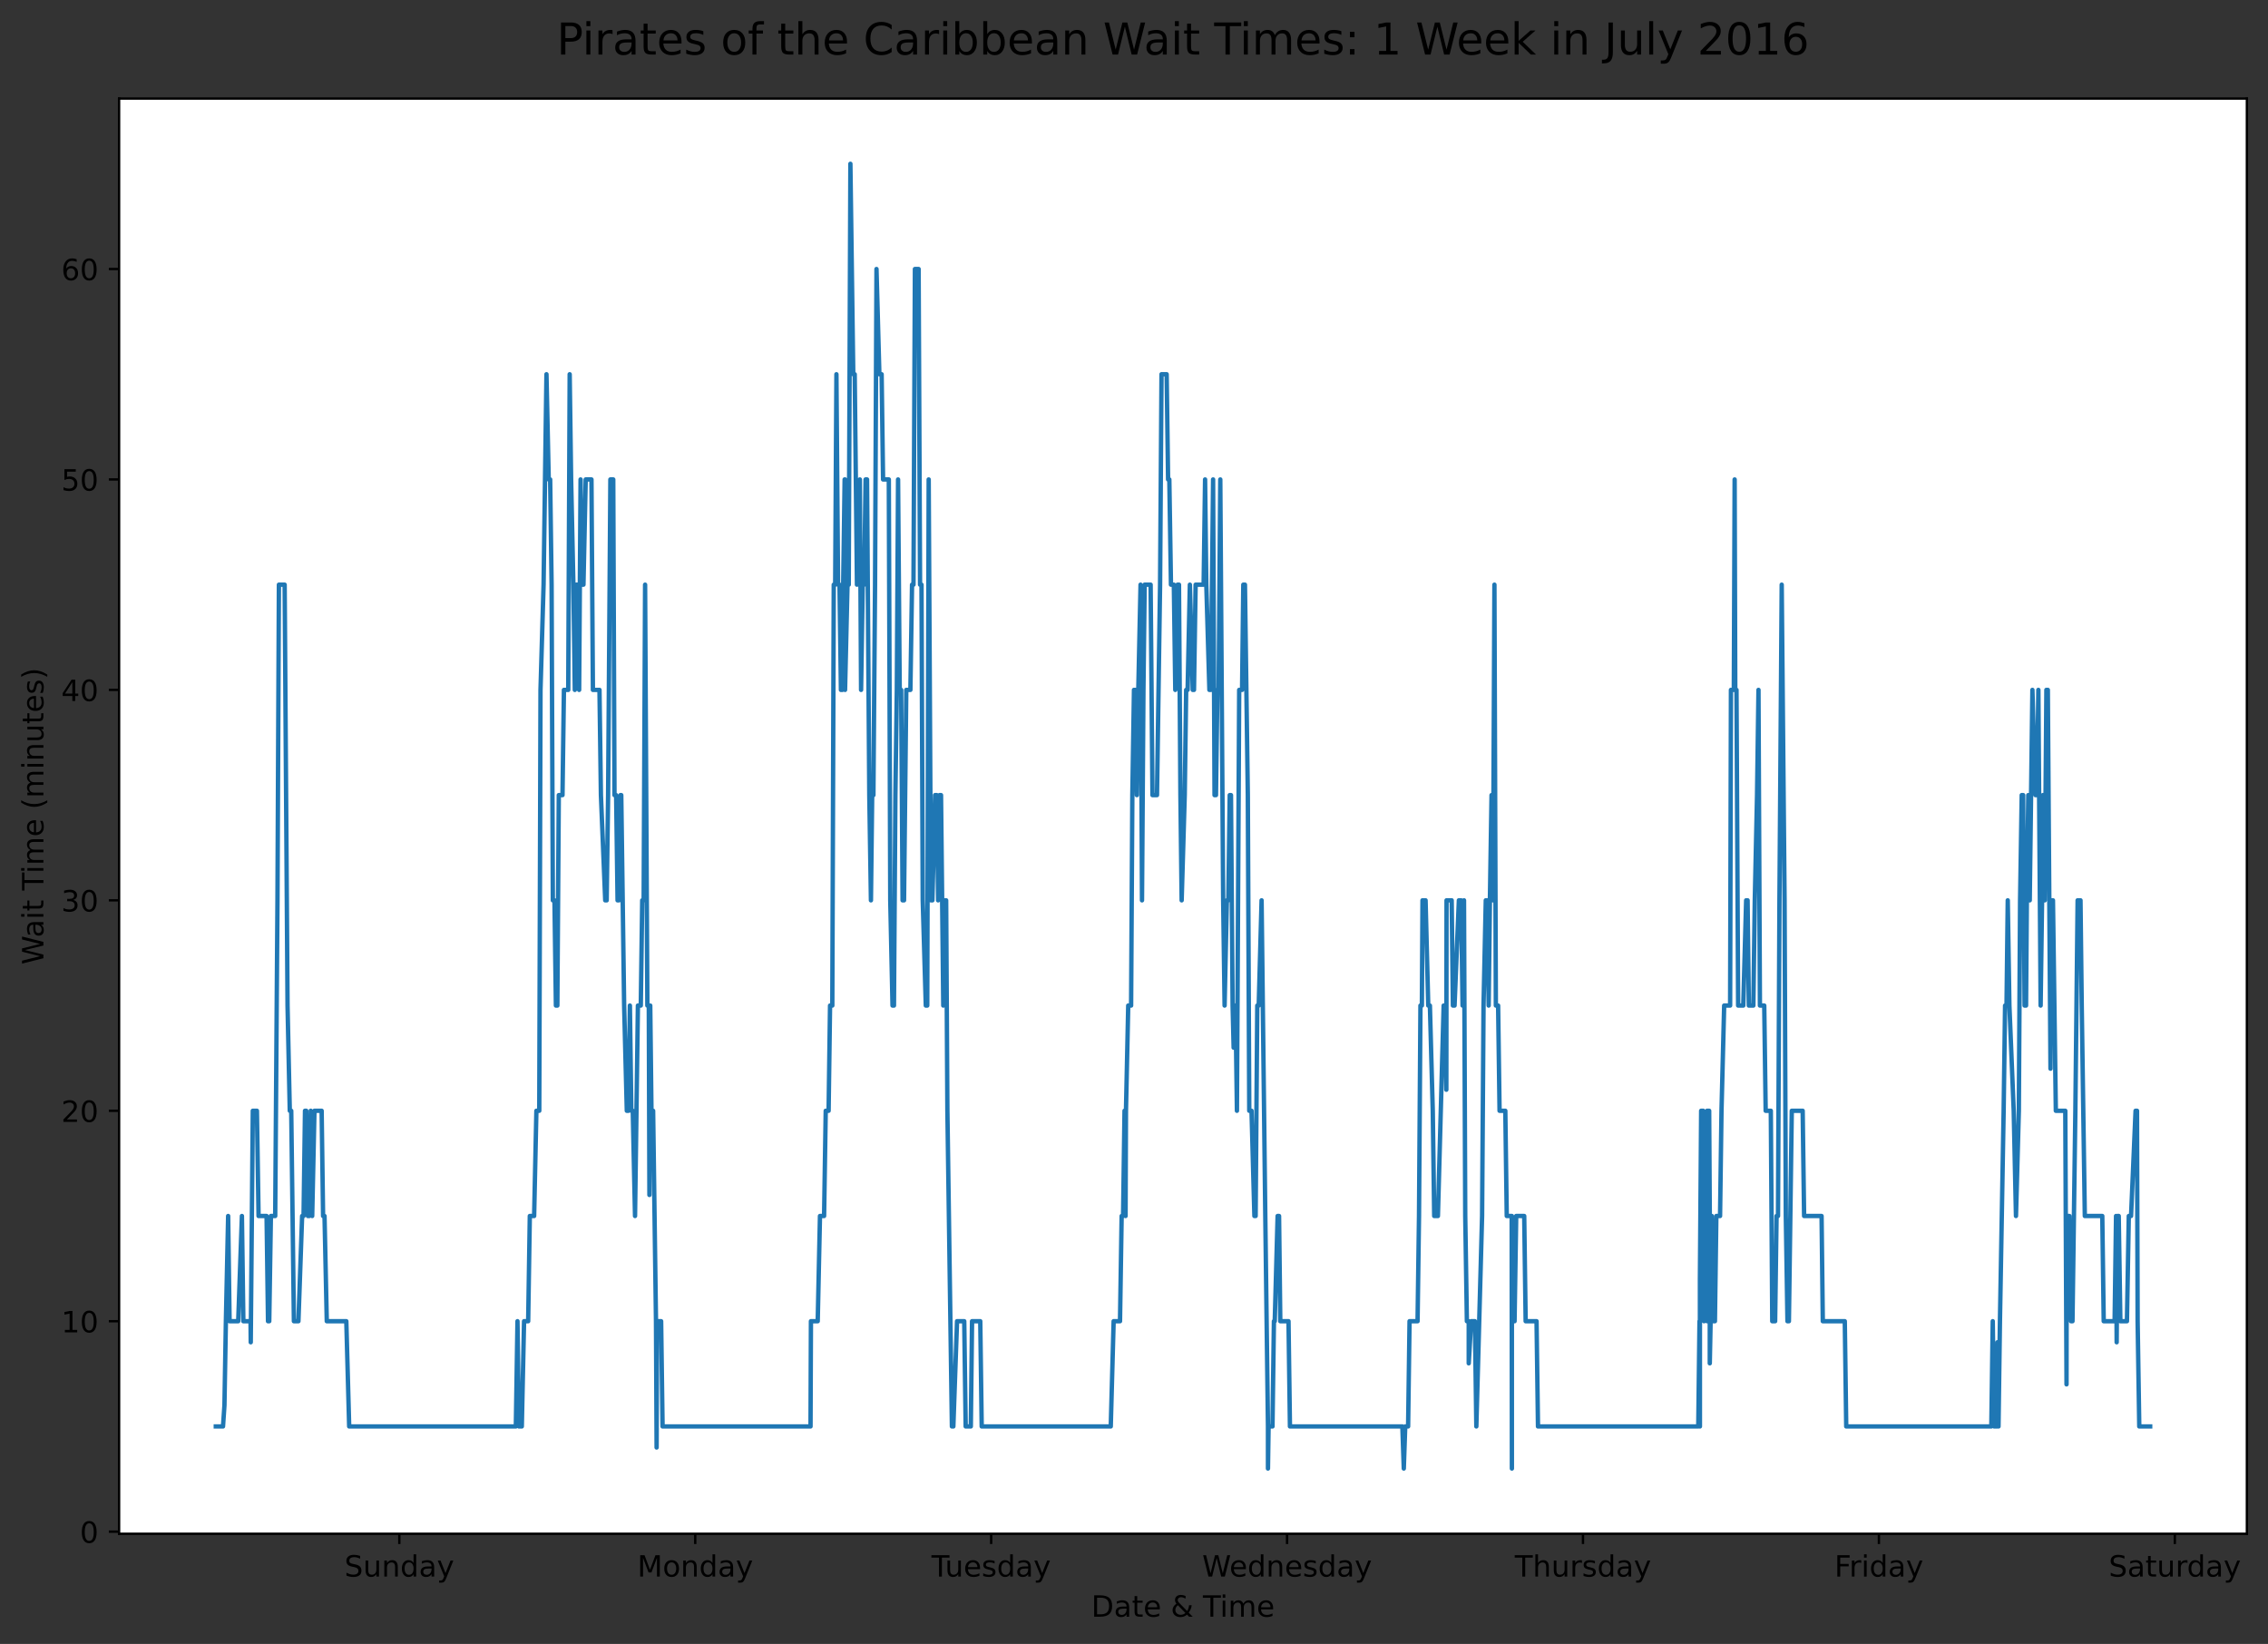 <?xml version="1.0" encoding="utf-8" standalone="no"?>
<!DOCTYPE svg PUBLIC "-//W3C//DTD SVG 1.1//EN"
  "http://www.w3.org/Graphics/SVG/1.1/DTD/svg11.dtd">
<!-- Created with matplotlib (https://matplotlib.org/) -->
<svg height="560.394pt" version="1.1" viewBox="0 0 773.203 560.394" width="773.203pt" xmlns="http://www.w3.org/2000/svg" xmlns:xlink="http://www.w3.org/1999/xlink">
 <rect x="0" y="0" width="773.203" height="560.394" fill="#333333" stroke="none"/>
 <defs>
  <style type="text/css">*{stroke-linecap:butt;stroke-linejoin:round;}</style>
 </defs>
 <g id="figure_1">
  <g id="patch_1">
   <path d="M 0 560.394 
L 773.203 560.394 
L 773.203 0 
L 0 0 
z
" style="fill:none;"/>
  </g>
  <g id="axes_1">
   <g id="patch_2">
    <path d="M 40.603 522.838 
L 766.003 522.838 
L 766.003 33.598 
L 40.603 33.598 
z
" style="fill:#ffffff;"/>
   </g>
   <g id="matplotlib.axis_1">
    <g id="xtick_1">
     <g id="line2d_1">
      <defs>
       <path d="M 0 0 
L 0 3.5 
" id="md894459b5f" style="stroke:#000000;stroke-width:0.8;"/>
      </defs>
      <g>
       <use style="stroke:#000000;stroke-width:0.8;" x="136.138" xlink:href="#md894459b5f" y="522.838"/>
      </g>
     </g>
     <g id="text_1">
      <!-- Sunday -->
      <g transform="translate(117.428 537.436)scale(0.1 -0.1)">
       <defs>
        <path d="M 53.516 70.516 
L 53.516 60.891 
Q 47.906 63.578 42.922 64.891 
Q 37.938 66.219 33.297 66.219 
Q 25.25 66.219 20.875 63.094 
Q 16.5 59.969 16.5 54.203 
Q 16.5 49.359 19.406 46.891 
Q 22.312 44.438 30.422 42.922 
L 36.375 41.703 
Q 47.406 39.594 52.656 34.297 
Q 57.906 29 57.906 20.125 
Q 57.906 9.516 50.797 4.047 
Q 43.703 -1.422 29.984 -1.422 
Q 24.812 -1.422 18.969 -0.25 
Q 13.141 0.922 6.891 3.219 
L 6.891 13.375 
Q 12.891 10.016 18.656 8.297 
Q 24.422 6.594 29.984 6.594 
Q 38.422 6.594 43.016 9.906 
Q 47.609 13.234 47.609 19.391 
Q 47.609 24.75 44.312 27.781 
Q 41.016 30.812 33.5 32.328 
L 27.484 33.5 
Q 16.453 35.688 11.516 40.375 
Q 6.594 45.062 6.594 53.422 
Q 6.594 63.094 13.406 68.656 
Q 20.219 74.219 32.172 74.219 
Q 37.312 74.219 42.625 73.281 
Q 47.953 72.359 53.516 70.516 
z
" id="DejaVuSans-83"/>
        <path d="M 8.5 21.578 
L 8.5 54.688 
L 17.484 54.688 
L 17.484 21.922 
Q 17.484 14.156 20.5 10.266 
Q 23.531 6.391 29.594 6.391 
Q 36.859 6.391 41.078 11.031 
Q 45.312 15.672 45.312 23.688 
L 45.312 54.688 
L 54.297 54.688 
L 54.297 0 
L 45.312 0 
L 45.312 8.406 
Q 42.047 3.422 37.719 1 
Q 33.406 -1.422 27.688 -1.422 
Q 18.266 -1.422 13.375 4.438 
Q 8.5 10.297 8.5 21.578 
z
M 31.109 56 
z
" id="DejaVuSans-117"/>
        <path d="M 54.891 33.016 
L 54.891 0 
L 45.906 0 
L 45.906 32.719 
Q 45.906 40.484 42.875 44.328 
Q 39.844 48.188 33.797 48.188 
Q 26.516 48.188 22.312 43.547 
Q 18.109 38.922 18.109 30.906 
L 18.109 0 
L 9.078 0 
L 9.078 54.688 
L 18.109 54.688 
L 18.109 46.188 
Q 21.344 51.125 25.703 53.562 
Q 30.078 56 35.797 56 
Q 45.219 56 50.047 50.172 
Q 54.891 44.344 54.891 33.016 
z
" id="DejaVuSans-110"/>
        <path d="M 45.406 46.391 
L 45.406 75.984 
L 54.391 75.984 
L 54.391 0 
L 45.406 0 
L 45.406 8.203 
Q 42.578 3.328 38.25 0.953 
Q 33.938 -1.422 27.875 -1.422 
Q 17.969 -1.422 11.734 6.484 
Q 5.516 14.406 5.516 27.297 
Q 5.516 40.188 11.734 48.094 
Q 17.969 56 27.875 56 
Q 33.938 56 38.25 53.625 
Q 42.578 51.266 45.406 46.391 
z
M 14.797 27.297 
Q 14.797 17.391 18.875 11.75 
Q 22.953 6.109 30.078 6.109 
Q 37.203 6.109 41.297 11.75 
Q 45.406 17.391 45.406 27.297 
Q 45.406 37.203 41.297 42.844 
Q 37.203 48.484 30.078 48.484 
Q 22.953 48.484 18.875 42.844 
Q 14.797 37.203 14.797 27.297 
z
" id="DejaVuSans-100"/>
        <path d="M 34.281 27.484 
Q 23.391 27.484 19.188 25 
Q 14.984 22.516 14.984 16.5 
Q 14.984 11.719 18.141 8.906 
Q 21.297 6.109 26.703 6.109 
Q 34.188 6.109 38.703 11.406 
Q 43.219 16.703 43.219 25.484 
L 43.219 27.484 
z
M 52.203 31.203 
L 52.203 0 
L 43.219 0 
L 43.219 8.297 
Q 40.141 3.328 35.547 0.953 
Q 30.953 -1.422 24.312 -1.422 
Q 15.922 -1.422 10.953 3.297 
Q 6 8.016 6 15.922 
Q 6 25.141 12.172 29.828 
Q 18.359 34.516 30.609 34.516 
L 43.219 34.516 
L 43.219 35.406 
Q 43.219 41.609 39.141 45 
Q 35.062 48.391 27.688 48.391 
Q 23 48.391 18.547 47.266 
Q 14.109 46.141 10.016 43.891 
L 10.016 52.203 
Q 14.938 54.109 19.578 55.047 
Q 24.219 56 28.609 56 
Q 40.484 56 46.344 49.844 
Q 52.203 43.703 52.203 31.203 
z
" id="DejaVuSans-97"/>
        <path d="M 32.172 -5.078 
Q 28.375 -14.844 24.75 -17.812 
Q 21.141 -20.797 15.094 -20.797 
L 7.906 -20.797 
L 7.906 -13.281 
L 13.188 -13.281 
Q 16.891 -13.281 18.938 -11.516 
Q 21 -9.766 23.484 -3.219 
L 25.094 0.875 
L 2.984 54.688 
L 12.5 54.688 
L 29.594 11.922 
L 46.688 54.688 
L 56.203 54.688 
z
" id="DejaVuSans-121"/>
       </defs>
       <use xlink:href="#DejaVuSans-83"/>
       <use x="63.477" xlink:href="#DejaVuSans-117"/>
       <use x="126.855" xlink:href="#DejaVuSans-110"/>
       <use x="190.234" xlink:href="#DejaVuSans-100"/>
       <use x="253.711" xlink:href="#DejaVuSans-97"/>
       <use x="314.99" xlink:href="#DejaVuSans-121"/>
      </g>
     </g>
    </g>
    <g id="xtick_2">
     <g id="line2d_2">
      <g>
       <use style="stroke:#000000;stroke-width:0.8;" x="237.021" xlink:href="#md894459b5f" y="522.838"/>
      </g>
     </g>
     <g id="text_2">
      <!-- Monday -->
      <g transform="translate(217.281 537.436)scale(0.1 -0.1)">
       <defs>
        <path d="M 9.812 72.906 
L 24.516 72.906 
L 43.109 23.297 
L 61.812 72.906 
L 76.516 72.906 
L 76.516 0 
L 66.891 0 
L 66.891 64.016 
L 48.094 14.016 
L 38.188 14.016 
L 19.391 64.016 
L 19.391 0 
L 9.812 0 
z
" id="DejaVuSans-77"/>
        <path d="M 30.609 48.391 
Q 23.391 48.391 19.188 42.75 
Q 14.984 37.109 14.984 27.297 
Q 14.984 17.484 19.156 11.844 
Q 23.344 6.203 30.609 6.203 
Q 37.797 6.203 41.984 11.859 
Q 46.188 17.531 46.188 27.297 
Q 46.188 37.016 41.984 42.703 
Q 37.797 48.391 30.609 48.391 
z
M 30.609 56 
Q 42.328 56 49.016 48.375 
Q 55.719 40.766 55.719 27.297 
Q 55.719 13.875 49.016 6.219 
Q 42.328 -1.422 30.609 -1.422 
Q 18.844 -1.422 12.172 6.219 
Q 5.516 13.875 5.516 27.297 
Q 5.516 40.766 12.172 48.375 
Q 18.844 56 30.609 56 
z
" id="DejaVuSans-111"/>
       </defs>
       <use xlink:href="#DejaVuSans-77"/>
       <use x="86.279" xlink:href="#DejaVuSans-111"/>
       <use x="147.461" xlink:href="#DejaVuSans-110"/>
       <use x="210.84" xlink:href="#DejaVuSans-100"/>
       <use x="274.316" xlink:href="#DejaVuSans-97"/>
       <use x="335.596" xlink:href="#DejaVuSans-121"/>
      </g>
     </g>
    </g>
    <g id="xtick_3">
     <g id="line2d_3">
      <g>
       <use style="stroke:#000000;stroke-width:0.8;" x="337.904" xlink:href="#md894459b5f" y="522.838"/>
      </g>
     </g>
     <g id="text_3">
      <!-- Tuesday -->
      <g transform="translate(317.559 537.436)scale(0.1 -0.1)">
       <defs>
        <path d="M -0.297 72.906 
L 61.375 72.906 
L 61.375 64.594 
L 35.5 64.594 
L 35.5 0 
L 25.594 0 
L 25.594 64.594 
L -0.297 64.594 
z
" id="DejaVuSans-84"/>
        <path d="M 56.203 29.594 
L 56.203 25.203 
L 14.891 25.203 
Q 15.484 15.922 20.484 11.062 
Q 25.484 6.203 34.422 6.203 
Q 39.594 6.203 44.453 7.469 
Q 49.312 8.734 54.109 11.281 
L 54.109 2.781 
Q 49.266 0.734 44.188 -0.344 
Q 39.109 -1.422 33.891 -1.422 
Q 20.797 -1.422 13.156 6.188 
Q 5.516 13.812 5.516 26.812 
Q 5.516 40.234 12.766 48.109 
Q 20.016 56 32.328 56 
Q 43.359 56 49.781 48.891 
Q 56.203 41.797 56.203 29.594 
z
M 47.219 32.234 
Q 47.125 39.594 43.094 43.984 
Q 39.062 48.391 32.422 48.391 
Q 24.906 48.391 20.391 44.141 
Q 15.875 39.891 15.188 32.172 
z
" id="DejaVuSans-101"/>
        <path d="M 44.281 53.078 
L 44.281 44.578 
Q 40.484 46.531 36.375 47.5 
Q 32.281 48.484 27.875 48.484 
Q 21.188 48.484 17.844 46.438 
Q 14.5 44.391 14.5 40.281 
Q 14.5 37.156 16.891 35.375 
Q 19.281 33.594 26.516 31.984 
L 29.594 31.297 
Q 39.156 29.25 43.188 25.516 
Q 47.219 21.781 47.219 15.094 
Q 47.219 7.469 41.188 3.016 
Q 35.156 -1.422 24.609 -1.422 
Q 20.219 -1.422 15.453 -0.562 
Q 10.688 0.297 5.422 2 
L 5.422 11.281 
Q 10.406 8.688 15.234 7.391 
Q 20.062 6.109 24.812 6.109 
Q 31.156 6.109 34.562 8.281 
Q 37.984 10.453 37.984 14.406 
Q 37.984 18.062 35.516 20.016 
Q 33.062 21.969 24.703 23.781 
L 21.578 24.516 
Q 13.234 26.266 9.516 29.906 
Q 5.812 33.547 5.812 39.891 
Q 5.812 47.609 11.281 51.797 
Q 16.75 56 26.812 56 
Q 31.781 56 36.172 55.266 
Q 40.578 54.547 44.281 53.078 
z
" id="DejaVuSans-115"/>
       </defs>
       <use xlink:href="#DejaVuSans-84"/>
       <use x="45.959" xlink:href="#DejaVuSans-117"/>
       <use x="109.338" xlink:href="#DejaVuSans-101"/>
       <use x="170.861" xlink:href="#DejaVuSans-115"/>
       <use x="222.961" xlink:href="#DejaVuSans-100"/>
       <use x="286.438" xlink:href="#DejaVuSans-97"/>
       <use x="347.717" xlink:href="#DejaVuSans-121"/>
      </g>
     </g>
    </g>
    <g id="xtick_4">
     <g id="line2d_4">
      <g>
       <use style="stroke:#000000;stroke-width:0.8;" x="438.787" xlink:href="#md894459b5f" y="522.838"/>
      </g>
     </g>
     <g id="text_4">
      <!-- Wednesday -->
      <g transform="translate(409.839 537.436)scale(0.1 -0.1)">
       <defs>
        <path d="M 3.328 72.906 
L 13.281 72.906 
L 28.609 11.281 
L 43.891 72.906 
L 54.984 72.906 
L 70.312 11.281 
L 85.594 72.906 
L 95.609 72.906 
L 77.297 0 
L 64.891 0 
L 49.516 63.281 
L 33.984 0 
L 21.578 0 
z
" id="DejaVuSans-87"/>
       </defs>
       <use xlink:href="#DejaVuSans-87"/>
       <use x="93.002" xlink:href="#DejaVuSans-101"/>
       <use x="154.525" xlink:href="#DejaVuSans-100"/>
       <use x="218.002" xlink:href="#DejaVuSans-110"/>
       <use x="281.381" xlink:href="#DejaVuSans-101"/>
       <use x="342.904" xlink:href="#DejaVuSans-115"/>
       <use x="395.004" xlink:href="#DejaVuSans-100"/>
       <use x="458.48" xlink:href="#DejaVuSans-97"/>
       <use x="519.76" xlink:href="#DejaVuSans-121"/>
      </g>
     </g>
    </g>
    <g id="xtick_5">
     <g id="line2d_5">
      <g>
       <use style="stroke:#000000;stroke-width:0.8;" x="539.671" xlink:href="#md894459b5f" y="522.838"/>
      </g>
     </g>
     <g id="text_5">
      <!-- Thursday -->
      <g transform="translate(516.422 537.436)scale(0.1 -0.1)">
       <defs>
        <path d="M 54.891 33.016 
L 54.891 0 
L 45.906 0 
L 45.906 32.719 
Q 45.906 40.484 42.875 44.328 
Q 39.844 48.188 33.797 48.188 
Q 26.516 48.188 22.312 43.547 
Q 18.109 38.922 18.109 30.906 
L 18.109 0 
L 9.078 0 
L 9.078 75.984 
L 18.109 75.984 
L 18.109 46.188 
Q 21.344 51.125 25.703 53.562 
Q 30.078 56 35.797 56 
Q 45.219 56 50.047 50.172 
Q 54.891 44.344 54.891 33.016 
z
" id="DejaVuSans-104"/>
        <path d="M 41.109 46.297 
Q 39.594 47.172 37.812 47.578 
Q 36.031 48 33.891 48 
Q 26.266 48 22.188 43.047 
Q 18.109 38.094 18.109 28.812 
L 18.109 0 
L 9.078 0 
L 9.078 54.688 
L 18.109 54.688 
L 18.109 46.188 
Q 20.953 51.172 25.484 53.578 
Q 30.031 56 36.531 56 
Q 37.453 56 38.578 55.875 
Q 39.703 55.766 41.062 55.516 
z
" id="DejaVuSans-114"/>
       </defs>
       <use xlink:href="#DejaVuSans-84"/>
       <use x="61.084" xlink:href="#DejaVuSans-104"/>
       <use x="124.463" xlink:href="#DejaVuSans-117"/>
       <use x="187.842" xlink:href="#DejaVuSans-114"/>
       <use x="228.955" xlink:href="#DejaVuSans-115"/>
       <use x="281.055" xlink:href="#DejaVuSans-100"/>
       <use x="344.531" xlink:href="#DejaVuSans-97"/>
       <use x="405.811" xlink:href="#DejaVuSans-121"/>
      </g>
     </g>
    </g>
    <g id="xtick_6">
     <g id="line2d_6">
      <g>
       <use style="stroke:#000000;stroke-width:0.8;" x="640.554" xlink:href="#md894459b5f" y="522.838"/>
      </g>
     </g>
     <g id="text_6">
      <!-- Friday -->
      <g transform="translate(625.399 537.436)scale(0.1 -0.1)">
       <defs>
        <path d="M 9.812 72.906 
L 51.703 72.906 
L 51.703 64.594 
L 19.672 64.594 
L 19.672 43.109 
L 48.578 43.109 
L 48.578 34.812 
L 19.672 34.812 
L 19.672 0 
L 9.812 0 
z
" id="DejaVuSans-70"/>
        <path d="M 9.422 54.688 
L 18.406 54.688 
L 18.406 0 
L 9.422 0 
z
M 9.422 75.984 
L 18.406 75.984 
L 18.406 64.594 
L 9.422 64.594 
z
" id="DejaVuSans-105"/>
       </defs>
       <use xlink:href="#DejaVuSans-70"/>
       <use x="50.27" xlink:href="#DejaVuSans-114"/>
       <use x="91.383" xlink:href="#DejaVuSans-105"/>
       <use x="119.166" xlink:href="#DejaVuSans-100"/>
       <use x="182.643" xlink:href="#DejaVuSans-97"/>
       <use x="243.922" xlink:href="#DejaVuSans-121"/>
      </g>
     </g>
    </g>
    <g id="xtick_7">
     <g id="line2d_7">
      <g>
       <use style="stroke:#000000;stroke-width:0.8;" x="741.437" xlink:href="#md894459b5f" y="522.838"/>
      </g>
     </g>
     <g id="text_7">
      <!-- Saturday -->
      <g transform="translate(718.905 537.436)scale(0.1 -0.1)">
       <defs>
        <path d="M 18.312 70.219 
L 18.312 54.688 
L 36.812 54.688 
L 36.812 47.703 
L 18.312 47.703 
L 18.312 18.016 
Q 18.312 11.328 20.141 9.422 
Q 21.969 7.516 27.594 7.516 
L 36.812 7.516 
L 36.812 0 
L 27.594 0 
Q 17.188 0 13.234 3.875 
Q 9.281 7.766 9.281 18.016 
L 9.281 47.703 
L 2.688 47.703 
L 2.688 54.688 
L 9.281 54.688 
L 9.281 70.219 
z
" id="DejaVuSans-116"/>
       </defs>
       <use xlink:href="#DejaVuSans-83"/>
       <use x="63.477" xlink:href="#DejaVuSans-97"/>
       <use x="124.756" xlink:href="#DejaVuSans-116"/>
       <use x="163.965" xlink:href="#DejaVuSans-117"/>
       <use x="227.344" xlink:href="#DejaVuSans-114"/>
       <use x="266.707" xlink:href="#DejaVuSans-100"/>
       <use x="330.184" xlink:href="#DejaVuSans-97"/>
       <use x="391.463" xlink:href="#DejaVuSans-121"/>
      </g>
     </g>
    </g>
    <g id="text_8">
     <!-- Date &amp; Time -->
     <g transform="translate(372.041 551.114)scale(0.1 -0.1)">
      <defs>
       <path d="M 19.672 64.797 
L 19.672 8.109 
L 31.594 8.109 
Q 46.688 8.109 53.688 14.938 
Q 60.688 21.781 60.688 36.531 
Q 60.688 51.172 53.688 57.984 
Q 46.688 64.797 31.594 64.797 
z
M 9.812 72.906 
L 30.078 72.906 
Q 51.266 72.906 61.172 64.094 
Q 71.094 55.281 71.094 36.531 
Q 71.094 17.672 61.125 8.828 
Q 51.172 0 30.078 0 
L 9.812 0 
z
" id="DejaVuSans-68"/>
       <path id="DejaVuSans-32"/>
       <path d="M 24.312 39.203 
Q 19.875 35.25 17.797 31.312 
Q 15.719 27.391 15.719 23.094 
Q 15.719 15.969 20.891 11.234 
Q 26.078 6.5 33.891 6.5 
Q 38.531 6.5 42.578 8.031 
Q 46.625 9.578 50.203 12.703 
z
M 31.203 44.672 
L 56 19.281 
Q 58.891 23.641 60.5 28.594 
Q 62.109 33.547 62.406 39.109 
L 71.484 39.109 
Q 70.906 32.672 68.359 26.359 
Q 65.828 20.062 61.281 13.922 
L 74.906 0 
L 62.594 0 
L 55.609 7.172 
Q 50.531 2.828 44.969 0.703 
Q 39.406 -1.422 33.016 -1.422 
Q 21.234 -1.422 13.766 5.297 
Q 6.297 12.016 6.297 22.516 
Q 6.297 28.766 9.562 34.25 
Q 12.844 39.75 19.391 44.578 
Q 17.047 47.656 15.812 50.703 
Q 14.594 53.766 14.594 56.688 
Q 14.594 64.594 20.016 69.406 
Q 25.438 74.219 34.422 74.219 
Q 38.484 74.219 42.5 73.344 
Q 46.531 72.469 50.688 70.703 
L 50.688 61.812 
Q 46.438 64.109 42.578 65.297 
Q 38.719 66.5 35.406 66.5 
Q 30.281 66.5 27.078 63.781 
Q 23.875 61.078 23.875 56.781 
Q 23.875 54.297 25.312 51.781 
Q 26.766 49.266 31.203 44.672 
z
" id="DejaVuSans-38"/>
       <path d="M 52 44.188 
Q 55.375 50.25 60.062 53.125 
Q 64.75 56 71.094 56 
Q 79.641 56 84.281 50.016 
Q 88.922 44.047 88.922 33.016 
L 88.922 0 
L 79.891 0 
L 79.891 32.719 
Q 79.891 40.578 77.094 44.375 
Q 74.312 48.188 68.609 48.188 
Q 61.625 48.188 57.562 43.547 
Q 53.516 38.922 53.516 30.906 
L 53.516 0 
L 44.484 0 
L 44.484 32.719 
Q 44.484 40.625 41.703 44.406 
Q 38.922 48.188 33.109 48.188 
Q 26.219 48.188 22.156 43.531 
Q 18.109 38.875 18.109 30.906 
L 18.109 0 
L 9.078 0 
L 9.078 54.688 
L 18.109 54.688 
L 18.109 46.188 
Q 21.188 51.219 25.484 53.609 
Q 29.781 56 35.688 56 
Q 41.656 56 45.828 52.969 
Q 50 49.953 52 44.188 
z
" id="DejaVuSans-109"/>
      </defs>
      <use xlink:href="#DejaVuSans-68"/>
      <use x="77.002" xlink:href="#DejaVuSans-97"/>
      <use x="138.281" xlink:href="#DejaVuSans-116"/>
      <use x="177.49" xlink:href="#DejaVuSans-101"/>
      <use x="239.014" xlink:href="#DejaVuSans-32"/>
      <use x="270.801" xlink:href="#DejaVuSans-38"/>
      <use x="348.779" xlink:href="#DejaVuSans-32"/>
      <use x="380.566" xlink:href="#DejaVuSans-84"/>
      <use x="438.525" xlink:href="#DejaVuSans-105"/>
      <use x="466.309" xlink:href="#DejaVuSans-109"/>
      <use x="563.721" xlink:href="#DejaVuSans-101"/>
     </g>
    </g>
   </g>
   <g id="matplotlib.axis_2">
    <g id="ytick_1">
     <g id="line2d_8">
      <defs>
       <path d="M 0 0 
L -3.5 0 
" id="me54aef5270" style="stroke:#000000;stroke-width:0.8;"/>
      </defs>
      <g>
       <use style="stroke:#000000;stroke-width:0.8;" x="40.603" xlink:href="#me54aef5270" y="522.12"/>
      </g>
     </g>
     <g id="text_9">
      <!-- 0 -->
      <g transform="translate(27.241 525.92)scale(0.1 -0.1)">
       <defs>
        <path d="M 31.781 66.406 
Q 24.172 66.406 20.328 58.906 
Q 16.5 51.422 16.5 36.375 
Q 16.5 21.391 20.328 13.891 
Q 24.172 6.391 31.781 6.391 
Q 39.453 6.391 43.281 13.891 
Q 47.125 21.391 47.125 36.375 
Q 47.125 51.422 43.281 58.906 
Q 39.453 66.406 31.781 66.406 
z
M 31.781 74.219 
Q 44.047 74.219 50.516 64.516 
Q 56.984 54.828 56.984 36.375 
Q 56.984 17.969 50.516 8.266 
Q 44.047 -1.422 31.781 -1.422 
Q 19.531 -1.422 13.062 8.266 
Q 6.594 17.969 6.594 36.375 
Q 6.594 54.828 13.062 64.516 
Q 19.531 74.219 31.781 74.219 
z
" id="DejaVuSans-48"/>
       </defs>
       <use xlink:href="#DejaVuSans-48"/>
      </g>
     </g>
    </g>
    <g id="ytick_2">
     <g id="line2d_9">
      <g>
       <use style="stroke:#000000;stroke-width:0.8;" x="40.603" xlink:href="#me54aef5270" y="450.384"/>
      </g>
     </g>
     <g id="text_10">
      <!-- 10 -->
      <g transform="translate(20.878 454.183)scale(0.1 -0.1)">
       <defs>
        <path d="M 12.406 8.297 
L 28.516 8.297 
L 28.516 63.922 
L 10.984 60.406 
L 10.984 69.391 
L 28.422 72.906 
L 38.281 72.906 
L 38.281 8.297 
L 54.391 8.297 
L 54.391 0 
L 12.406 0 
z
" id="DejaVuSans-49"/>
       </defs>
       <use xlink:href="#DejaVuSans-49"/>
       <use x="63.623" xlink:href="#DejaVuSans-48"/>
      </g>
     </g>
    </g>
    <g id="ytick_3">
     <g id="line2d_10">
      <g>
       <use style="stroke:#000000;stroke-width:0.8;" x="40.603" xlink:href="#me54aef5270" y="378.648"/>
      </g>
     </g>
     <g id="text_11">
      <!-- 20 -->
      <g transform="translate(20.878 382.447)scale(0.1 -0.1)">
       <defs>
        <path d="M 19.188 8.297 
L 53.609 8.297 
L 53.609 0 
L 7.328 0 
L 7.328 8.297 
Q 12.938 14.109 22.625 23.891 
Q 32.328 33.688 34.812 36.531 
Q 39.547 41.844 41.422 45.531 
Q 43.312 49.219 43.312 52.781 
Q 43.312 58.594 39.234 62.25 
Q 35.156 65.922 28.609 65.922 
Q 23.969 65.922 18.812 64.312 
Q 13.672 62.703 7.812 59.422 
L 7.812 69.391 
Q 13.766 71.781 18.938 73 
Q 24.125 74.219 28.422 74.219 
Q 39.75 74.219 46.484 68.547 
Q 53.219 62.891 53.219 53.422 
Q 53.219 48.922 51.531 44.891 
Q 49.859 40.875 45.406 35.406 
Q 44.188 33.984 37.641 27.219 
Q 31.109 20.453 19.188 8.297 
z
" id="DejaVuSans-50"/>
       </defs>
       <use xlink:href="#DejaVuSans-50"/>
       <use x="63.623" xlink:href="#DejaVuSans-48"/>
      </g>
     </g>
    </g>
    <g id="ytick_4">
     <g id="line2d_11">
      <g>
       <use style="stroke:#000000;stroke-width:0.8;" x="40.603" xlink:href="#me54aef5270" y="306.912"/>
      </g>
     </g>
     <g id="text_12">
      <!-- 30 -->
      <g transform="translate(20.878 310.711)scale(0.1 -0.1)">
       <defs>
        <path d="M 40.578 39.312 
Q 47.656 37.797 51.625 33 
Q 55.609 28.219 55.609 21.188 
Q 55.609 10.406 48.188 4.484 
Q 40.766 -1.422 27.094 -1.422 
Q 22.516 -1.422 17.656 -0.516 
Q 12.797 0.391 7.625 2.203 
L 7.625 11.719 
Q 11.719 9.328 16.594 8.109 
Q 21.484 6.891 26.812 6.891 
Q 36.078 6.891 40.938 10.547 
Q 45.797 14.203 45.797 21.188 
Q 45.797 27.641 41.281 31.266 
Q 36.766 34.906 28.719 34.906 
L 20.219 34.906 
L 20.219 43.016 
L 29.109 43.016 
Q 36.375 43.016 40.234 45.922 
Q 44.094 48.828 44.094 54.297 
Q 44.094 59.906 40.109 62.906 
Q 36.141 65.922 28.719 65.922 
Q 24.656 65.922 20.016 65.031 
Q 15.375 64.156 9.812 62.312 
L 9.812 71.094 
Q 15.438 72.656 20.344 73.438 
Q 25.25 74.219 29.594 74.219 
Q 40.828 74.219 47.359 69.109 
Q 53.906 64.016 53.906 55.328 
Q 53.906 49.266 50.438 45.094 
Q 46.969 40.922 40.578 39.312 
z
" id="DejaVuSans-51"/>
       </defs>
       <use xlink:href="#DejaVuSans-51"/>
       <use x="63.623" xlink:href="#DejaVuSans-48"/>
      </g>
     </g>
    </g>
    <g id="ytick_5">
     <g id="line2d_12">
      <g>
       <use style="stroke:#000000;stroke-width:0.8;" x="40.603" xlink:href="#me54aef5270" y="235.176"/>
      </g>
     </g>
     <g id="text_13">
      <!-- 40 -->
      <g transform="translate(20.878 238.975)scale(0.1 -0.1)">
       <defs>
        <path d="M 37.797 64.312 
L 12.891 25.391 
L 37.797 25.391 
z
M 35.203 72.906 
L 47.609 72.906 
L 47.609 25.391 
L 58.016 25.391 
L 58.016 17.188 
L 47.609 17.188 
L 47.609 0 
L 37.797 0 
L 37.797 17.188 
L 4.891 17.188 
L 4.891 26.703 
z
" id="DejaVuSans-52"/>
       </defs>
       <use xlink:href="#DejaVuSans-52"/>
       <use x="63.623" xlink:href="#DejaVuSans-48"/>
      </g>
     </g>
    </g>
    <g id="ytick_6">
     <g id="line2d_13">
      <g>
       <use style="stroke:#000000;stroke-width:0.8;" x="40.603" xlink:href="#me54aef5270" y="163.44"/>
      </g>
     </g>
     <g id="text_14">
      <!-- 50 -->
      <g transform="translate(20.878 167.239)scale(0.1 -0.1)">
       <defs>
        <path d="M 10.797 72.906 
L 49.516 72.906 
L 49.516 64.594 
L 19.828 64.594 
L 19.828 46.734 
Q 21.969 47.469 24.109 47.828 
Q 26.266 48.188 28.422 48.188 
Q 40.625 48.188 47.75 41.5 
Q 54.891 34.812 54.891 23.391 
Q 54.891 11.625 47.562 5.094 
Q 40.234 -1.422 26.906 -1.422 
Q 22.312 -1.422 17.547 -0.641 
Q 12.797 0.141 7.719 1.703 
L 7.719 11.625 
Q 12.109 9.234 16.797 8.062 
Q 21.484 6.891 26.703 6.891 
Q 35.156 6.891 40.078 11.328 
Q 45.016 15.766 45.016 23.391 
Q 45.016 31 40.078 35.438 
Q 35.156 39.891 26.703 39.891 
Q 22.75 39.891 18.812 39.016 
Q 14.891 38.141 10.797 36.281 
z
" id="DejaVuSans-53"/>
       </defs>
       <use xlink:href="#DejaVuSans-53"/>
       <use x="63.623" xlink:href="#DejaVuSans-48"/>
      </g>
     </g>
    </g>
    <g id="ytick_7">
     <g id="line2d_14">
      <g>
       <use style="stroke:#000000;stroke-width:0.8;" x="40.603" xlink:href="#me54aef5270" y="91.704"/>
      </g>
     </g>
     <g id="text_15">
      <!-- 60 -->
      <g transform="translate(20.878 95.503)scale(0.1 -0.1)">
       <defs>
        <path d="M 33.016 40.375 
Q 26.375 40.375 22.484 35.828 
Q 18.609 31.297 18.609 23.391 
Q 18.609 15.531 22.484 10.953 
Q 26.375 6.391 33.016 6.391 
Q 39.656 6.391 43.531 10.953 
Q 47.406 15.531 47.406 23.391 
Q 47.406 31.297 43.531 35.828 
Q 39.656 40.375 33.016 40.375 
z
M 52.594 71.297 
L 52.594 62.312 
Q 48.875 64.062 45.094 64.984 
Q 41.312 65.922 37.594 65.922 
Q 27.828 65.922 22.672 59.328 
Q 17.531 52.734 16.797 39.406 
Q 19.672 43.656 24.016 45.922 
Q 28.375 48.188 33.594 48.188 
Q 44.578 48.188 50.953 41.516 
Q 57.328 34.859 57.328 23.391 
Q 57.328 12.156 50.688 5.359 
Q 44.047 -1.422 33.016 -1.422 
Q 20.359 -1.422 13.672 8.266 
Q 6.984 17.969 6.984 36.375 
Q 6.984 53.656 15.188 63.938 
Q 23.391 74.219 37.203 74.219 
Q 40.922 74.219 44.703 73.484 
Q 48.484 72.75 52.594 71.297 
z
" id="DejaVuSans-54"/>
       </defs>
       <use xlink:href="#DejaVuSans-54"/>
       <use x="63.623" xlink:href="#DejaVuSans-48"/>
      </g>
     </g>
    </g>
    <g id="text_16">
     <!-- Wait Time (minutes) -->
     <g transform="translate(14.798 328.808)rotate(-90)scale(0.1 -0.1)">
      <defs>
       <path d="M 31 75.875 
Q 24.469 64.656 21.281 53.656 
Q 18.109 42.672 18.109 31.391 
Q 18.109 20.125 21.312 9.062 
Q 24.516 -2 31 -13.188 
L 23.188 -13.188 
Q 15.875 -1.703 12.234 9.375 
Q 8.594 20.453 8.594 31.391 
Q 8.594 42.281 12.203 53.312 
Q 15.828 64.359 23.188 75.875 
z
" id="DejaVuSans-40"/>
       <path d="M 8.016 75.875 
L 15.828 75.875 
Q 23.141 64.359 26.781 53.312 
Q 30.422 42.281 30.422 31.391 
Q 30.422 20.453 26.781 9.375 
Q 23.141 -1.703 15.828 -13.188 
L 8.016 -13.188 
Q 14.5 -2 17.703 9.062 
Q 20.906 20.125 20.906 31.391 
Q 20.906 42.672 17.703 53.656 
Q 14.5 64.656 8.016 75.875 
z
" id="DejaVuSans-41"/>
      </defs>
      <use xlink:href="#DejaVuSans-87"/>
      <use x="92.502" xlink:href="#DejaVuSans-97"/>
      <use x="153.781" xlink:href="#DejaVuSans-105"/>
      <use x="181.564" xlink:href="#DejaVuSans-116"/>
      <use x="220.773" xlink:href="#DejaVuSans-32"/>
      <use x="252.561" xlink:href="#DejaVuSans-84"/>
      <use x="310.52" xlink:href="#DejaVuSans-105"/>
      <use x="338.303" xlink:href="#DejaVuSans-109"/>
      <use x="435.715" xlink:href="#DejaVuSans-101"/>
      <use x="497.238" xlink:href="#DejaVuSans-32"/>
      <use x="529.025" xlink:href="#DejaVuSans-40"/>
      <use x="568.039" xlink:href="#DejaVuSans-109"/>
      <use x="665.451" xlink:href="#DejaVuSans-105"/>
      <use x="693.234" xlink:href="#DejaVuSans-110"/>
      <use x="756.613" xlink:href="#DejaVuSans-117"/>
      <use x="819.992" xlink:href="#DejaVuSans-116"/>
      <use x="859.201" xlink:href="#DejaVuSans-101"/>
      <use x="920.725" xlink:href="#DejaVuSans-115"/>
      <use x="972.824" xlink:href="#DejaVuSans-41"/>
     </g>
    </g>
   </g>
   <g id="line2d_15">
    <path clip-path="url(#p54b0a2942f)" d="M 73.576 486.252 
L 76.028 486.252 
L 76.518 479.079 
L 77.009 450.384 
L 77.779 414.516 
L 78.27 450.384 
L 81.212 450.384 
L 82.473 414.516 
L 82.964 450.384 
L 85.416 450.384 
L 85.486 457.558 
L 86.186 378.648 
L 87.587 378.648 
L 88.148 414.516 
L 90.88 414.516 
L 91.371 450.384 
L 91.791 450.384 
L 92.351 414.516 
L 93.823 414.516 
L 94.593 306.912 
L 95.084 199.308 
L 97.045 199.308 
L 98.026 342.78 
L 98.797 378.648 
L 99.287 378.648 
L 100.198 450.384 
L 101.739 450.384 
L 103 414.516 
L 103.491 414.516 
L 103.981 378.648 
L 104.401 378.648 
L 104.962 414.516 
L 105.452 414.516 
L 105.943 378.648 
L 106.433 414.516 
L 107.204 378.648 
L 109.656 378.648 
L 110.146 414.516 
L 110.636 414.516 
L 111.407 450.384 
L 118.063 450.384 
L 119.043 486.252 
L 175.86 486.252 
L 176.421 450.384 
L 176.911 486.252 
L 177.892 486.252 
L 178.663 450.384 
L 180.064 450.384 
L 180.624 414.516 
L 182.095 414.516 
L 182.866 378.648 
L 183.847 378.648 
L 184.267 235.176 
L 185.318 199.308 
L 186.299 127.572 
L 187.07 163.44 
L 187.56 163.44 
L 188.05 199.308 
L 188.471 306.912 
L 189.031 306.912 
L 189.522 342.78 
L 190.012 342.78 
L 190.502 271.044 
L 191.763 271.044 
L 192.254 235.176 
L 193.725 235.176 
L 194.215 127.572 
L 194.706 163.44 
L 195.477 199.308 
L 195.967 235.176 
L 196.457 199.308 
L 196.878 199.308 
L 197.438 235.176 
L 197.929 163.44 
L 198.419 199.308 
L 198.909 199.308 
L 199.68 163.44 
L 201.642 163.44 
L 202.132 235.176 
L 204.374 235.176 
L 204.864 271.044 
L 206.335 306.912 
L 206.826 306.912 
L 207.316 271.044 
L 208.087 163.44 
L 209.068 163.44 
L 209.488 271.044 
L 210.049 271.044 
L 210.539 306.912 
L 211.029 306.912 
L 211.52 271.044 
L 211.8 271.044 
L 212.781 342.78 
L 213.692 378.648 
L 214.252 378.648 
L 214.742 342.78 
L 215.233 378.648 
L 215.723 378.648 
L 216.494 414.516 
L 217.475 342.78 
L 218.455 342.78 
L 218.946 306.912 
L 219.436 306.912 
L 219.927 199.308 
L 220.697 342.78 
L 221.188 342.78 
L 221.398 407.343 
L 221.678 342.78 
L 222.098 378.648 
L 222.659 378.648 
L 223.64 450.384 
L 223.85 493.426 
L 223.99 450.384 
L 225.391 450.384 
L 225.882 486.252 
L 276.323 486.252 
L 276.463 450.384 
L 278.775 450.384 
L 279.546 414.516 
L 280.947 414.516 
L 281.508 378.648 
L 282.488 378.648 
L 282.979 342.78 
L 283.749 342.78 
L 284.24 199.308 
L 284.73 199.308 
L 285.151 127.572 
L 285.711 199.308 
L 286.201 199.308 
L 286.692 235.176 
L 287.182 235.176 
L 287.462 199.308 
L 287.953 163.44 
L 288.093 163.44 
L 288.093 235.176 
L 288.934 199.308 
L 289.354 199.308 
L 289.354 199.308 
L 289.914 55.836 
L 290.895 127.572 
L 291.386 127.572 
L 292.156 199.308 
L 293.137 163.44 
L 293.558 235.176 
L 294.118 199.308 
L 294.608 199.308 
L 295.099 163.44 
L 295.589 163.44 
L 296.36 271.044 
L 296.92 306.912 
L 297.341 271.044 
L 297.761 271.044 
L 298.321 199.308 
L 298.812 91.704 
L 299.793 127.572 
L 300.563 127.572 
L 301.054 163.44 
L 303.015 163.44 
L 303.506 306.912 
L 304.276 342.78 
L 304.767 342.78 
L 305.257 271.044 
L 305.748 235.176 
L 306.168 163.44 
L 306.728 235.176 
L 307.219 235.176 
L 307.709 306.912 
L 308.2 306.912 
L 308.97 235.176 
L 310.371 235.176 
L 310.932 199.308 
L 311.422 199.308 
L 311.913 91.704 
L 313.174 91.704 
L 313.664 199.308 
L 314.155 199.308 
L 314.575 306.912 
L 315.626 342.78 
L 316.116 342.78 
L 316.607 163.44 
L 317.377 306.912 
L 317.868 306.912 
L 318.778 271.044 
L 319.339 271.044 
L 319.829 306.912 
L 320.32 271.044 
L 320.81 271.044 
L 321.581 342.78 
L 322.071 306.912 
L 322.561 306.912 
L 322.982 378.648 
L 324.523 486.252 
L 325.013 486.252 
L 326.275 450.384 
L 328.727 450.384 
L 329.217 486.252 
L 330.968 486.252 
L 331.389 450.384 
L 334.191 450.384 
L 334.681 486.252 
L 378.678 486.252 
L 379.659 450.384 
L 381.83 450.384 
L 382.391 414.516 
L 382.881 414.516 
L 383.372 378.648 
L 383.652 378.648 
L 383.722 414.516 
L 383.862 378.648 
L 384.633 342.78 
L 385.614 342.78 
L 386.034 271.044 
L 386.594 235.176 
L 387.085 235.176 
L 387.575 271.044 
L 388.066 235.176 
L 388.836 199.308 
L 389.327 306.912 
L 389.817 235.176 
L 390.237 199.308 
L 392.269 199.308 
L 392.9 271.044 
L 394.441 271.044 
L 395.492 199.308 
L 395.982 127.572 
L 397.734 127.572 
L 398.224 163.44 
L 398.644 163.44 
L 399.205 199.308 
L 400.186 199.308 
L 400.676 235.176 
L 401.447 199.308 
L 401.937 199.308 
L 402.427 271.044 
L 402.848 306.912 
L 403.899 271.044 
L 404.389 235.176 
L 404.879 235.176 
L 405.65 199.308 
L 406.631 235.176 
L 407.051 235.176 
L 407.612 199.308 
L 410.344 199.308 
L 410.834 163.44 
L 411.255 199.308 
L 412.306 235.176 
L 412.796 235.176 
L 413.567 163.44 
L 414.057 271.044 
L 414.547 271.044 
L 415.038 235.176 
L 415.458 235.176 
L 416.019 163.44 
L 416.999 306.912 
L 417.49 342.78 
L 418.26 306.912 
L 418.751 306.912 
L 419.241 271.044 
L 419.662 271.044 
L 420.222 342.78 
L 420.572 357.127 
L 420.713 342.78 
L 421.203 342.78 
L 421.693 378.648 
L 422.464 235.176 
L 423.445 235.176 
L 423.865 199.308 
L 424.426 199.308 
L 425.406 271.044 
L 425.897 378.648 
L 426.667 378.648 
L 427.648 414.516 
L 428.069 414.516 
L 428.629 342.78 
L 429.119 342.78 
L 430.1 306.912 
L 431.361 414.516 
L 432.272 486.252 
L 432.272 500.599 
L 432.482 486.252 
L 433.813 486.252 
L 434.304 450.384 
L 434.584 450.384 
L 435.565 414.516 
L 436.055 414.516 
L 436.476 450.384 
L 439.278 450.384 
L 439.768 486.252 
L 478.09 486.252 
L 478.58 500.599 
L 479.071 486.252 
L 480.051 486.252 
L 480.542 450.384 
L 483.274 450.384 
L 483.765 414.516 
L 484.255 342.78 
L 484.745 342.78 
L 484.956 306.912 
L 486.006 306.912 
L 486.917 342.78 
L 487.478 342.78 
L 488.458 378.648 
L 488.949 414.516 
L 490.21 414.516 
L 492.172 342.78 
L 492.662 342.78 
L 493.082 371.475 
L 493.152 306.912 
L 494.904 306.912 
L 495.324 342.78 
L 495.885 342.78 
L 497.356 306.912 
L 498.126 306.912 
L 498.617 342.78 
L 499.107 306.912 
L 499.528 414.516 
L 500.088 450.384 
L 500.719 450.384 
L 500.719 464.731 
L 501.559 450.384 
L 502.82 450.384 
L 503.311 486.252 
L 505.272 414.516 
L 505.763 342.78 
L 506.533 306.912 
L 507.024 306.912 
L 507.514 342.78 
L 507.935 306.912 
L 508.495 271.044 
L 508.985 306.912 
L 509.476 199.308 
L 509.966 342.78 
L 510.737 342.78 
L 511.227 378.648 
L 513.189 378.648 
L 513.679 414.516 
L 515.361 414.516 
L 515.431 500.599 
L 515.431 414.516 
L 515.921 450.384 
L 516.341 450.384 
L 516.902 414.516 
L 519.634 414.516 
L 520.125 450.384 
L 523.838 450.384 
L 524.328 486.252 
L 578.973 486.252 
L 579.394 450.384 
L 579.534 486.252 
L 579.534 436.037 
L 579.954 378.648 
L 580.655 378.648 
L 580.935 450.384 
L 581.425 414.516 
L 581.705 414.516 
L 581.986 378.648 
L 581.986 450.384 
L 582.196 378.648 
L 582.686 378.648 
L 582.896 414.516 
L 582.896 464.731 
L 583.177 450.384 
L 583.597 414.516 
L 584.157 450.384 
L 584.648 450.384 
L 585.138 414.516 
L 586.399 414.516 
L 586.89 378.648 
L 587.8 342.78 
L 589.832 342.78 
L 590.112 235.176 
L 591.093 235.176 
L 591.373 163.44 
L 591.584 235.176 
L 592.004 235.176 
L 592.564 342.78 
L 594.316 342.78 
L 595.297 306.912 
L 595.787 306.912 
L 596.207 342.78 
L 597.749 342.78 
L 598.239 306.912 
L 599.01 271.044 
L 599.5 235.176 
L 599.991 342.78 
L 601.462 342.78 
L 601.952 378.648 
L 603.704 378.648 
L 604.194 450.384 
L 605.175 450.384 
L 605.665 414.516 
L 606.156 414.516 
L 606.646 306.912 
L 607.417 199.308 
L 608.397 306.912 
L 608.818 414.516 
L 609.378 450.384 
L 609.869 450.384 
L 610.85 378.648 
L 614.563 378.648 
L 615.053 414.516 
L 621.008 414.516 
L 621.428 450.384 
L 628.924 450.384 
L 629.415 486.252 
L 678.876 486.252 
L 679.366 450.384 
L 679.856 486.252 
L 680.837 486.252 
L 680.977 457.558 
L 681.328 486.252 
L 681.818 450.384 
L 683.079 378.648 
L 683.57 342.78 
L 684.06 342.78 
L 684.48 306.912 
L 685.041 342.78 
L 686.512 378.648 
L 687.283 414.516 
L 688.263 378.648 
L 688.684 306.912 
L 689.244 271.044 
L 689.735 271.044 
L 690.225 342.78 
L 690.715 342.78 
L 690.996 306.912 
L 691.486 271.044 
L 691.976 306.912 
L 692.887 235.176 
L 693.938 271.044 
L 694.429 271.044 
L 694.919 235.176 
L 695.69 342.78 
L 696.18 306.912 
L 696.46 271.044 
L 696.67 271.044 
L 697.091 306.912 
L 697.651 235.176 
L 698.142 235.176 
L 699.052 364.301 
L 699.122 306.912 
L 699.893 306.912 
L 700.874 378.648 
L 704.097 378.648 
L 704.517 471.905 
L 704.587 414.516 
L 705.498 414.516 
L 706.058 450.384 
L 706.549 450.384 
L 707.529 378.648 
L 708.3 306.912 
L 709.281 306.912 
L 709.701 342.78 
L 710.752 414.516 
L 716.707 414.516 
L 717.197 450.384 
L 720.91 450.384 
L 721.401 414.516 
L 721.611 457.558 
L 721.891 414.516 
L 722.312 414.516 
L 722.872 450.384 
L 725.114 450.384 
L 725.744 414.516 
L 726.515 414.516 
L 728.056 378.648 
L 728.547 378.648 
L 728.757 450.384 
L 729.317 486.252 
L 733.03 486.252 
L 733.03 486.252 
" style="fill:none;stroke:#1f77b4;stroke-linecap:square;stroke-width:1.5;"/>
   </g>
   <g id="patch_3">
    <path d="M 40.603 522.838 
L 40.603 33.598 
" style="fill:none;stroke:#000000;stroke-linecap:square;stroke-linejoin:miter;stroke-width:0.8;"/>
   </g>
   <g id="patch_4">
    <path d="M 766.003 522.838 
L 766.003 33.598 
" style="fill:none;stroke:#000000;stroke-linecap:square;stroke-linejoin:miter;stroke-width:0.8;"/>
   </g>
   <g id="patch_5">
    <path d="M 40.603 522.838 
L 766.003 522.838 
" style="fill:none;stroke:#000000;stroke-linecap:square;stroke-linejoin:miter;stroke-width:0.8;"/>
   </g>
   <g id="patch_6">
    <path d="M 40.603 33.598 
L 766.003 33.598 
" style="fill:none;stroke:#000000;stroke-linecap:square;stroke-linejoin:miter;stroke-width:0.8;"/>
   </g>
   <g id="text_17">
    <!-- Pirates of the Caribbean Wait Times: 1 Week in July 2016 -->
    <g transform="translate(189.791 18.598)scale(0.15 -0.15)">
     <defs>
      <path d="M 19.672 64.797 
L 19.672 37.406 
L 32.078 37.406 
Q 38.969 37.406 42.719 40.969 
Q 46.484 44.531 46.484 51.125 
Q 46.484 57.672 42.719 61.234 
Q 38.969 64.797 32.078 64.797 
z
M 9.812 72.906 
L 32.078 72.906 
Q 44.344 72.906 50.609 67.359 
Q 56.891 61.812 56.891 51.125 
Q 56.891 40.328 50.609 34.812 
Q 44.344 29.297 32.078 29.297 
L 19.672 29.297 
L 19.672 0 
L 9.812 0 
z
" id="DejaVuSans-80"/>
      <path d="M 37.109 75.984 
L 37.109 68.5 
L 28.516 68.5 
Q 23.688 68.5 21.797 66.547 
Q 19.922 64.594 19.922 59.516 
L 19.922 54.688 
L 34.719 54.688 
L 34.719 47.703 
L 19.922 47.703 
L 19.922 0 
L 10.891 0 
L 10.891 47.703 
L 2.297 47.703 
L 2.297 54.688 
L 10.891 54.688 
L 10.891 58.5 
Q 10.891 67.625 15.141 71.797 
Q 19.391 75.984 28.609 75.984 
z
" id="DejaVuSans-102"/>
      <path d="M 64.406 67.281 
L 64.406 56.891 
Q 59.422 61.531 53.781 63.812 
Q 48.141 66.109 41.797 66.109 
Q 29.297 66.109 22.656 58.469 
Q 16.016 50.828 16.016 36.375 
Q 16.016 21.969 22.656 14.328 
Q 29.297 6.688 41.797 6.688 
Q 48.141 6.688 53.781 8.984 
Q 59.422 11.281 64.406 15.922 
L 64.406 5.609 
Q 59.234 2.094 53.438 0.328 
Q 47.656 -1.422 41.219 -1.422 
Q 24.656 -1.422 15.125 8.703 
Q 5.609 18.844 5.609 36.375 
Q 5.609 53.953 15.125 64.078 
Q 24.656 74.219 41.219 74.219 
Q 47.75 74.219 53.531 72.484 
Q 59.328 70.75 64.406 67.281 
z
" id="DejaVuSans-67"/>
      <path d="M 48.688 27.297 
Q 48.688 37.203 44.609 42.844 
Q 40.531 48.484 33.406 48.484 
Q 26.266 48.484 22.188 42.844 
Q 18.109 37.203 18.109 27.297 
Q 18.109 17.391 22.188 11.75 
Q 26.266 6.109 33.406 6.109 
Q 40.531 6.109 44.609 11.75 
Q 48.688 17.391 48.688 27.297 
z
M 18.109 46.391 
Q 20.953 51.266 25.266 53.625 
Q 29.594 56 35.594 56 
Q 45.562 56 51.781 48.094 
Q 58.016 40.188 58.016 27.297 
Q 58.016 14.406 51.781 6.484 
Q 45.562 -1.422 35.594 -1.422 
Q 29.594 -1.422 25.266 0.953 
Q 20.953 3.328 18.109 8.203 
L 18.109 0 
L 9.078 0 
L 9.078 75.984 
L 18.109 75.984 
z
" id="DejaVuSans-98"/>
      <path d="M 11.719 12.406 
L 22.016 12.406 
L 22.016 0 
L 11.719 0 
z
M 11.719 51.703 
L 22.016 51.703 
L 22.016 39.312 
L 11.719 39.312 
z
" id="DejaVuSans-58"/>
      <path d="M 9.078 75.984 
L 18.109 75.984 
L 18.109 31.109 
L 44.922 54.688 
L 56.391 54.688 
L 27.391 29.109 
L 57.625 0 
L 45.906 0 
L 18.109 26.703 
L 18.109 0 
L 9.078 0 
z
" id="DejaVuSans-107"/>
      <path d="M 9.812 72.906 
L 19.672 72.906 
L 19.672 5.078 
Q 19.672 -8.109 14.672 -14.062 
Q 9.672 -20.016 -1.422 -20.016 
L -5.172 -20.016 
L -5.172 -11.719 
L -2.094 -11.719 
Q 4.438 -11.719 7.125 -8.047 
Q 9.812 -4.391 9.812 5.078 
z
" id="DejaVuSans-74"/>
      <path d="M 9.422 75.984 
L 18.406 75.984 
L 18.406 0 
L 9.422 0 
z
" id="DejaVuSans-108"/>
     </defs>
     <use xlink:href="#DejaVuSans-80"/>
     <use x="58.053" xlink:href="#DejaVuSans-105"/>
     <use x="85.836" xlink:href="#DejaVuSans-114"/>
     <use x="126.949" xlink:href="#DejaVuSans-97"/>
     <use x="188.229" xlink:href="#DejaVuSans-116"/>
     <use x="227.438" xlink:href="#DejaVuSans-101"/>
     <use x="288.961" xlink:href="#DejaVuSans-115"/>
     <use x="341.061" xlink:href="#DejaVuSans-32"/>
     <use x="372.848" xlink:href="#DejaVuSans-111"/>
     <use x="434.029" xlink:href="#DejaVuSans-102"/>
     <use x="469.234" xlink:href="#DejaVuSans-32"/>
     <use x="501.021" xlink:href="#DejaVuSans-116"/>
     <use x="540.23" xlink:href="#DejaVuSans-104"/>
     <use x="603.609" xlink:href="#DejaVuSans-101"/>
     <use x="665.133" xlink:href="#DejaVuSans-32"/>
     <use x="696.92" xlink:href="#DejaVuSans-67"/>
     <use x="766.744" xlink:href="#DejaVuSans-97"/>
     <use x="828.023" xlink:href="#DejaVuSans-114"/>
     <use x="869.137" xlink:href="#DejaVuSans-105"/>
     <use x="896.92" xlink:href="#DejaVuSans-98"/>
     <use x="960.396" xlink:href="#DejaVuSans-98"/>
     <use x="1023.873" xlink:href="#DejaVuSans-101"/>
     <use x="1085.396" xlink:href="#DejaVuSans-97"/>
     <use x="1146.676" xlink:href="#DejaVuSans-110"/>
     <use x="1210.055" xlink:href="#DejaVuSans-32"/>
     <use x="1241.842" xlink:href="#DejaVuSans-87"/>
     <use x="1334.344" xlink:href="#DejaVuSans-97"/>
     <use x="1395.623" xlink:href="#DejaVuSans-105"/>
     <use x="1423.406" xlink:href="#DejaVuSans-116"/>
     <use x="1462.615" xlink:href="#DejaVuSans-32"/>
     <use x="1494.402" xlink:href="#DejaVuSans-84"/>
     <use x="1552.361" xlink:href="#DejaVuSans-105"/>
     <use x="1580.145" xlink:href="#DejaVuSans-109"/>
     <use x="1677.557" xlink:href="#DejaVuSans-101"/>
     <use x="1739.08" xlink:href="#DejaVuSans-115"/>
     <use x="1791.18" xlink:href="#DejaVuSans-58"/>
     <use x="1824.871" xlink:href="#DejaVuSans-32"/>
     <use x="1856.658" xlink:href="#DejaVuSans-49"/>
     <use x="1920.281" xlink:href="#DejaVuSans-32"/>
     <use x="1952.068" xlink:href="#DejaVuSans-87"/>
     <use x="2045.07" xlink:href="#DejaVuSans-101"/>
     <use x="2106.594" xlink:href="#DejaVuSans-101"/>
     <use x="2168.117" xlink:href="#DejaVuSans-107"/>
     <use x="2226.027" xlink:href="#DejaVuSans-32"/>
     <use x="2257.814" xlink:href="#DejaVuSans-105"/>
     <use x="2285.598" xlink:href="#DejaVuSans-110"/>
     <use x="2348.977" xlink:href="#DejaVuSans-32"/>
     <use x="2380.764" xlink:href="#DejaVuSans-74"/>
     <use x="2410.256" xlink:href="#DejaVuSans-117"/>
     <use x="2473.635" xlink:href="#DejaVuSans-108"/>
     <use x="2501.418" xlink:href="#DejaVuSans-121"/>
     <use x="2560.598" xlink:href="#DejaVuSans-32"/>
     <use x="2592.385" xlink:href="#DejaVuSans-50"/>
     <use x="2656.008" xlink:href="#DejaVuSans-48"/>
     <use x="2719.631" xlink:href="#DejaVuSans-49"/>
     <use x="2783.254" xlink:href="#DejaVuSans-54"/>
    </g>
   </g>
  </g>
 </g>
 <defs>
  <clipPath id="p54b0a2942f">
   <rect height="489.24" width="725.4" x="40.603" y="33.598"/>
  </clipPath>
 </defs>
</svg>
